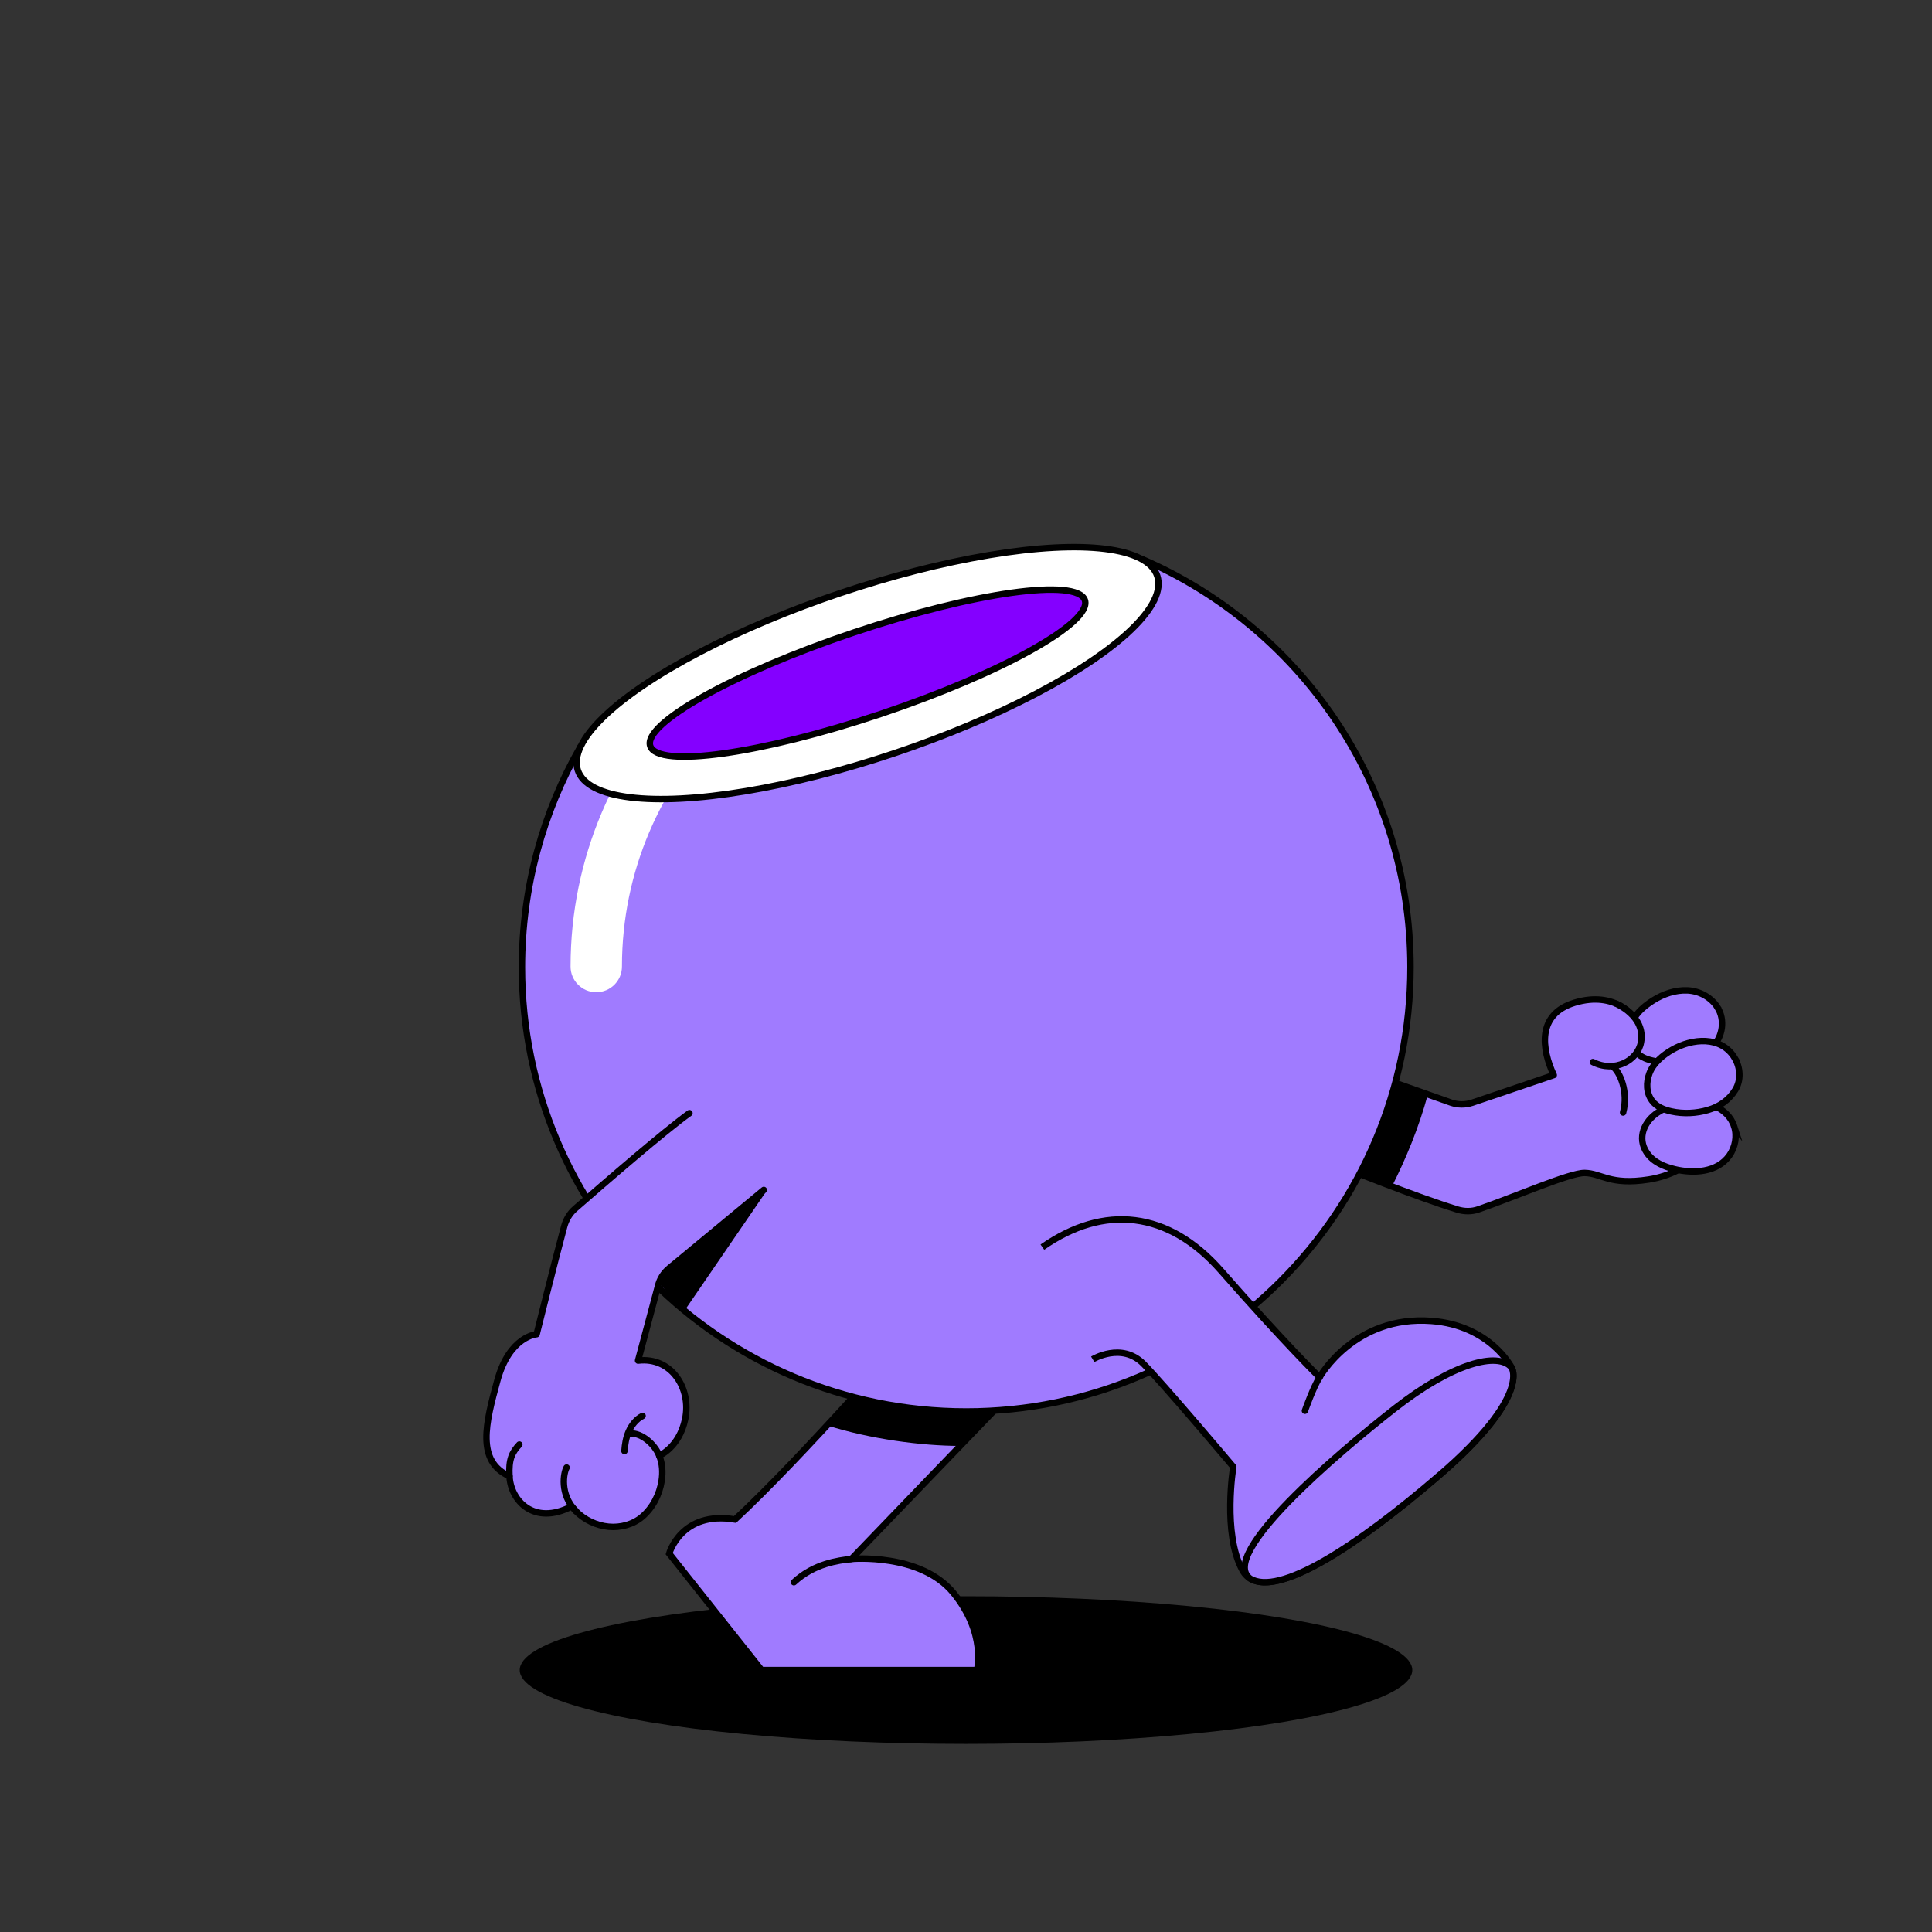 <?xml version="1.0" encoding="UTF-8"?>
<svg id="uuid-57b178bc-a1cd-41f2-884d-754adffe6b35" data-name="BACKGROUND" xmlns="http://www.w3.org/2000/svg" viewBox="0 0 600 600">
  <rect x="0" y="0" width="600" height="600" fill="#333333" stroke="none"/>
  <defs>
    <style>
      .uuid-ba2de0f9-8168-4639-b9b3-bb56d12d2854, .uuid-9d37088d-589d-4e0d-9f1b-c4e9a9af402c {
        fill: #fff;
      }

      .uuid-9d37088d-589d-4e0d-9f1b-c4e9a9af402c, .uuid-2d9be6f2-ed1c-4ab8-be49-351995f0a6ef, .uuid-c202b227-820c-4328-b8be-a2df5ac40f3e, .uuid-37fb144c-74eb-4129-8b05-a27a8e5bfc94, .uuid-69d3b0ca-aff3-461f-81ad-32fb73ed3394, .uuid-1b9eb1f3-38f5-44a7-9218-7c53927fa7a7, .uuid-9060ec70-fa95-451e-838a-1e9cba21107b {
        stroke: #000;
        stroke-width: 2px;
      }

      .uuid-9d37088d-589d-4e0d-9f1b-c4e9a9af402c, .uuid-2d9be6f2-ed1c-4ab8-be49-351995f0a6ef, .uuid-69d3b0ca-aff3-461f-81ad-32fb73ed3394, .uuid-1b9eb1f3-38f5-44a7-9218-7c53927fa7a7 {
        stroke-miterlimit: 10;
      }

      .uuid-9d37088d-589d-4e0d-9f1b-c4e9a9af402c, .uuid-c202b227-820c-4328-b8be-a2df5ac40f3e, .uuid-37fb144c-74eb-4129-8b05-a27a8e5bfc94, .uuid-69d3b0ca-aff3-461f-81ad-32fb73ed3394, .uuid-1b9eb1f3-38f5-44a7-9218-7c53927fa7a7 {
        stroke-linecap: round;
      }

      .uuid-2d9be6f2-ed1c-4ab8-be49-351995f0a6ef, .uuid-c202b227-820c-4328-b8be-a2df5ac40f3e, .uuid-69d3b0ca-aff3-461f-81ad-32fb73ed3394, .uuid-9060ec70-fa95-451e-838a-1e9cba21107b {
        fill: #a07bff;
      }

      .uuid-c202b227-820c-4328-b8be-a2df5ac40f3e, .uuid-37fb144c-74eb-4129-8b05-a27a8e5bfc94, .uuid-9060ec70-fa95-451e-838a-1e9cba21107b {
        stroke-linejoin: round;
      }

      .uuid-37fb144c-74eb-4129-8b05-a27a8e5bfc94 {
        fill: none;
      }

      .uuid-1b9eb1f3-38f5-44a7-9218-7c53927fa7a7 {
        fill: #8400ff;
      }
    </style>
  </defs>
  <path class="uuid-c202b227-820c-4328-b8be-a2df5ac40f3e" d="m409.81,359.6c9.2,3.77,29.89,12.05,42.79,16.03,2.11.65,4.41.69,6.5-.04,11.79-4.08,28.47-11.39,33.03-11.32,5.25.08,7.8,3.93,19.88,2.04,13.36-2.1,22.43-11.99,20.93-23.3-4.21-43.28-25.18-26.79-25.18-26.79,0,0-5.84-8.75-18.76-4.82-11.83,3.6-10.2,14.44-6.47,22.47l-25.29,8.58c-2.14.72-4.45.71-6.59-.02l-35.7-12.61"/>
  <path class="uuid-69d3b0ca-aff3-461f-81ad-32fb73ed3394" d="m533.36,312.82c2.5,3.94,1.62,9.14-1.57,12.4-2.47,2.53-5.88,3.88-9.32,4.4-2.8.43-5.7.42-8.49-.08-2.14-.39-4.29-1.1-5.79-2.75-1.66-1.83-2.27-4.46-1.98-6.87.51-4.17,3.84-7.14,7.22-9.26,3.17-1.98,6.86-3.26,10.64-3.09,3.8.18,7.36,2.19,9.3,5.24Z"/>
  <path class="uuid-69d3b0ca-aff3-461f-81ad-32fb73ed3394" d="m538.57,349.84c.97,3.03.32,6.43-1.5,9.01-3.77,5.33-11.17,5.65-16.96,4.27-3.31-.79-6.69-2.21-8.67-5.13-3.13-4.61-.82-9.79,3.48-12.56,2.58-1.66,5.61-2.67,8.63-3.14,5.73-.89,13.1,1.51,15.03,7.56Z"/>
  <path class="uuid-69d3b0ca-aff3-461f-81ad-32fb73ed3394" d="m538.71,328.53c1.8,2.99,2.06,6.89.22,9.9-1.95,3.2-4.94,5.25-8.49,6.28-3.66,1.07-7.64,1.27-11.4.44-2.25-.5-4.53-1.38-5.96-3.28-1.86-2.47-1.89-5.68-.85-8.49,1.2-3.24,4.17-5.69,7.09-7.37,6.15-3.56,15.21-4.43,19.39,2.52Z"/>
  <path class="uuid-69d3b0ca-aff3-461f-81ad-32fb73ed3394" d="m501.85,311.68s9.27,3.84,7.77,12.02c-1.04,5.68-8.17,9.55-14.94,6.13"/>
  <path class="uuid-37fb144c-74eb-4129-8b05-a27a8e5bfc94" d="m500.67,331.08c2.41,1.63,5.11,8.04,3.4,14.42"/>
  <path d="m443.44,339.88c-2.88,10.58-6.94,20.23-11.17,28.59-10.17-3.78-21.16-9.53-27-11.93l11.83-26.02,26.35,9.36Z"/>
  <ellipse cx="300" cy="518.65" rx="138.6" ry="22.93"/>
  <path class="uuid-2d9be6f2-ed1c-4ab8-be49-351995f0a6ef" d="m319.36,427.14c-1.16,1.05-54.95,57-54.95,57,0,0,21.51-1.95,31.74,10.62,10.23,12.57,7.26,23.89,7.26,23.89h-66.9s-28.69-36.17-28.69-36.17c0,0,3.74-13.4,20.44-10.59,20.9-19.38,55.52-59.13,55.52-59.13l35.59,14.38Z"/>
  <path d="m283.78,412.76l31.28,12.64-3.24,9.5c-2.93,3.03-9.76,10.12-13.64,14.14-11.92,0-27.98-2.13-41.33-6.37,13.95-15.1,26.93-29.92,26.93-29.92Z"/>
  <path class="uuid-2d9be6f2-ed1c-4ab8-be49-351995f0a6ef" d="m354.45,173.54l-.11.27-174.2,58.29c-11.49,20.13-18.05,43.43-18.05,68.27,0,76.2,61.77,137.98,137.97,137.98s137.98-61.77,137.98-137.98c0-56.89-34.43-105.72-83.58-126.83Z"/>
  <path class="uuid-37fb144c-74eb-4129-8b05-a27a8e5bfc94" d="m264.41,484.14c-4.06.49-11.49,1.36-17.85,7.23"/>
  <path class="uuid-ba2de0f9-8168-4639-b9b3-bb56d12d2854" d="m185.17,308.14c-4.41,0-7.98-3.57-7.98-7.98,0-67.74,55.11-122.86,122.86-122.86,4.41,0,7.98,3.57,7.98,7.98s-3.57,7.98-7.98,7.98c-58.94,0-106.9,47.95-106.9,106.9,0,4.41-3.57,7.98-7.98,7.98Z"/>
  <path d="m203.75,397.46l34.2-27.46-24.86,36.3c-6.73-5.1-3.66-2.61-9.34-8.83Z"/>
  <path class="uuid-9060ec70-fa95-451e-838a-1e9cba21107b" d="m323.72,387.31c19.14-13.4,39.15-11.3,55.52,7.36,19.6,22.35,30.57,33.06,30.57,33.06,0,0,10.74-19.34,34.77-17.5,18.26,1.4,24.84,14.43,24.84,14.43,0,0,6.21,8.82-22.45,33.5-28.66,24.68-54.93,40.92-61.14,29.46-6.21-11.46-2.82-32.1-2.82-32.1,0,0-22.02-26.09-27.94-32.01-6.79-6.79-15.71-1.36-15.71-1.36"/>
  <path class="uuid-2d9be6f2-ed1c-4ab8-be49-351995f0a6ef" d="m446.97,458.17c-25.89,22.29-49.82,37.69-58.79,32.02-9.77-7.44,26.84-38.54,44.88-52.7,18.04-14.16,32.17-17.82,36.36-12.81,0,0,6.21,8.82-22.45,33.5Z"/>
  <path class="uuid-37fb144c-74eb-4129-8b05-a27a8e5bfc94" d="m409.81,427.74c-1.89,2.86-4.55,10.38-4.55,10.38"/>
  <ellipse class="uuid-9d37088d-589d-4e0d-9f1b-c4e9a9af402c" cx="269.41" cy="209.07" rx="94.9" ry="26.25" transform="translate(-52.5 96.54) rotate(-18.55)"/>
  <ellipse class="uuid-1b9eb1f3-38f5-44a7-9218-7c53927fa7a7" cx="269.41" cy="209.07" rx="71.19" ry="13.32" transform="translate(-52.5 96.54) rotate(-18.55)"/>
  <g>
    <path class="uuid-c202b227-820c-4328-b8be-a2df5ac40f3e" d="m214.11,345.7c-8.05,5.83-25.34,20.79-35.52,29.67-1.67,1.45-2.82,3.41-3.39,5.55-3.14,11.67-8.55,33.44-8.55,33.44,0,0-8.42.58-12.19,14.35-3.64,13.3-6.64,25.06,3.77,29.75.35,7.47,7.51,15.45,19.2,9.41.14-.06,1.32,1.32,1.44,1.45,2.64,2.7,6.36,4.45,10.13,4.81,3.65.36,7.61-.67,10.43-3.08,3.29-2.81,5.4-6.94,6.05-11.2.4-2.61.26-5.31-.75-7.78,0,0,6.2-2.51,8.05-11.34,1.99-9.49-4.22-19.42-14.62-18.18l6.17-23.11c.51-2.2,1.74-4.16,3.49-5.59l29.38-24.3"/>
    <path class="uuid-37fb144c-74eb-4129-8b05-a27a8e5bfc94" d="m204.73,452.06c-1.37-3.47-5.39-7.08-9-6.88"/>
    <path class="uuid-37fb144c-74eb-4129-8b05-a27a8e5bfc94" d="m178.86,469.3c-5.16-5.27-3.82-11.97-2.9-13.54"/>
    <path class="uuid-37fb144c-74eb-4129-8b05-a27a8e5bfc94" d="m158.22,458.45c-.27-5.22.73-7.32,3.06-9.83"/>
    <path class="uuid-37fb144c-74eb-4129-8b05-a27a8e5bfc94" d="m193.93,450.63c.14-2.07.48-4.16,1.32-6.06.85-1.95,2.36-3.88,4.31-4.85"/>
  </g>
</svg>